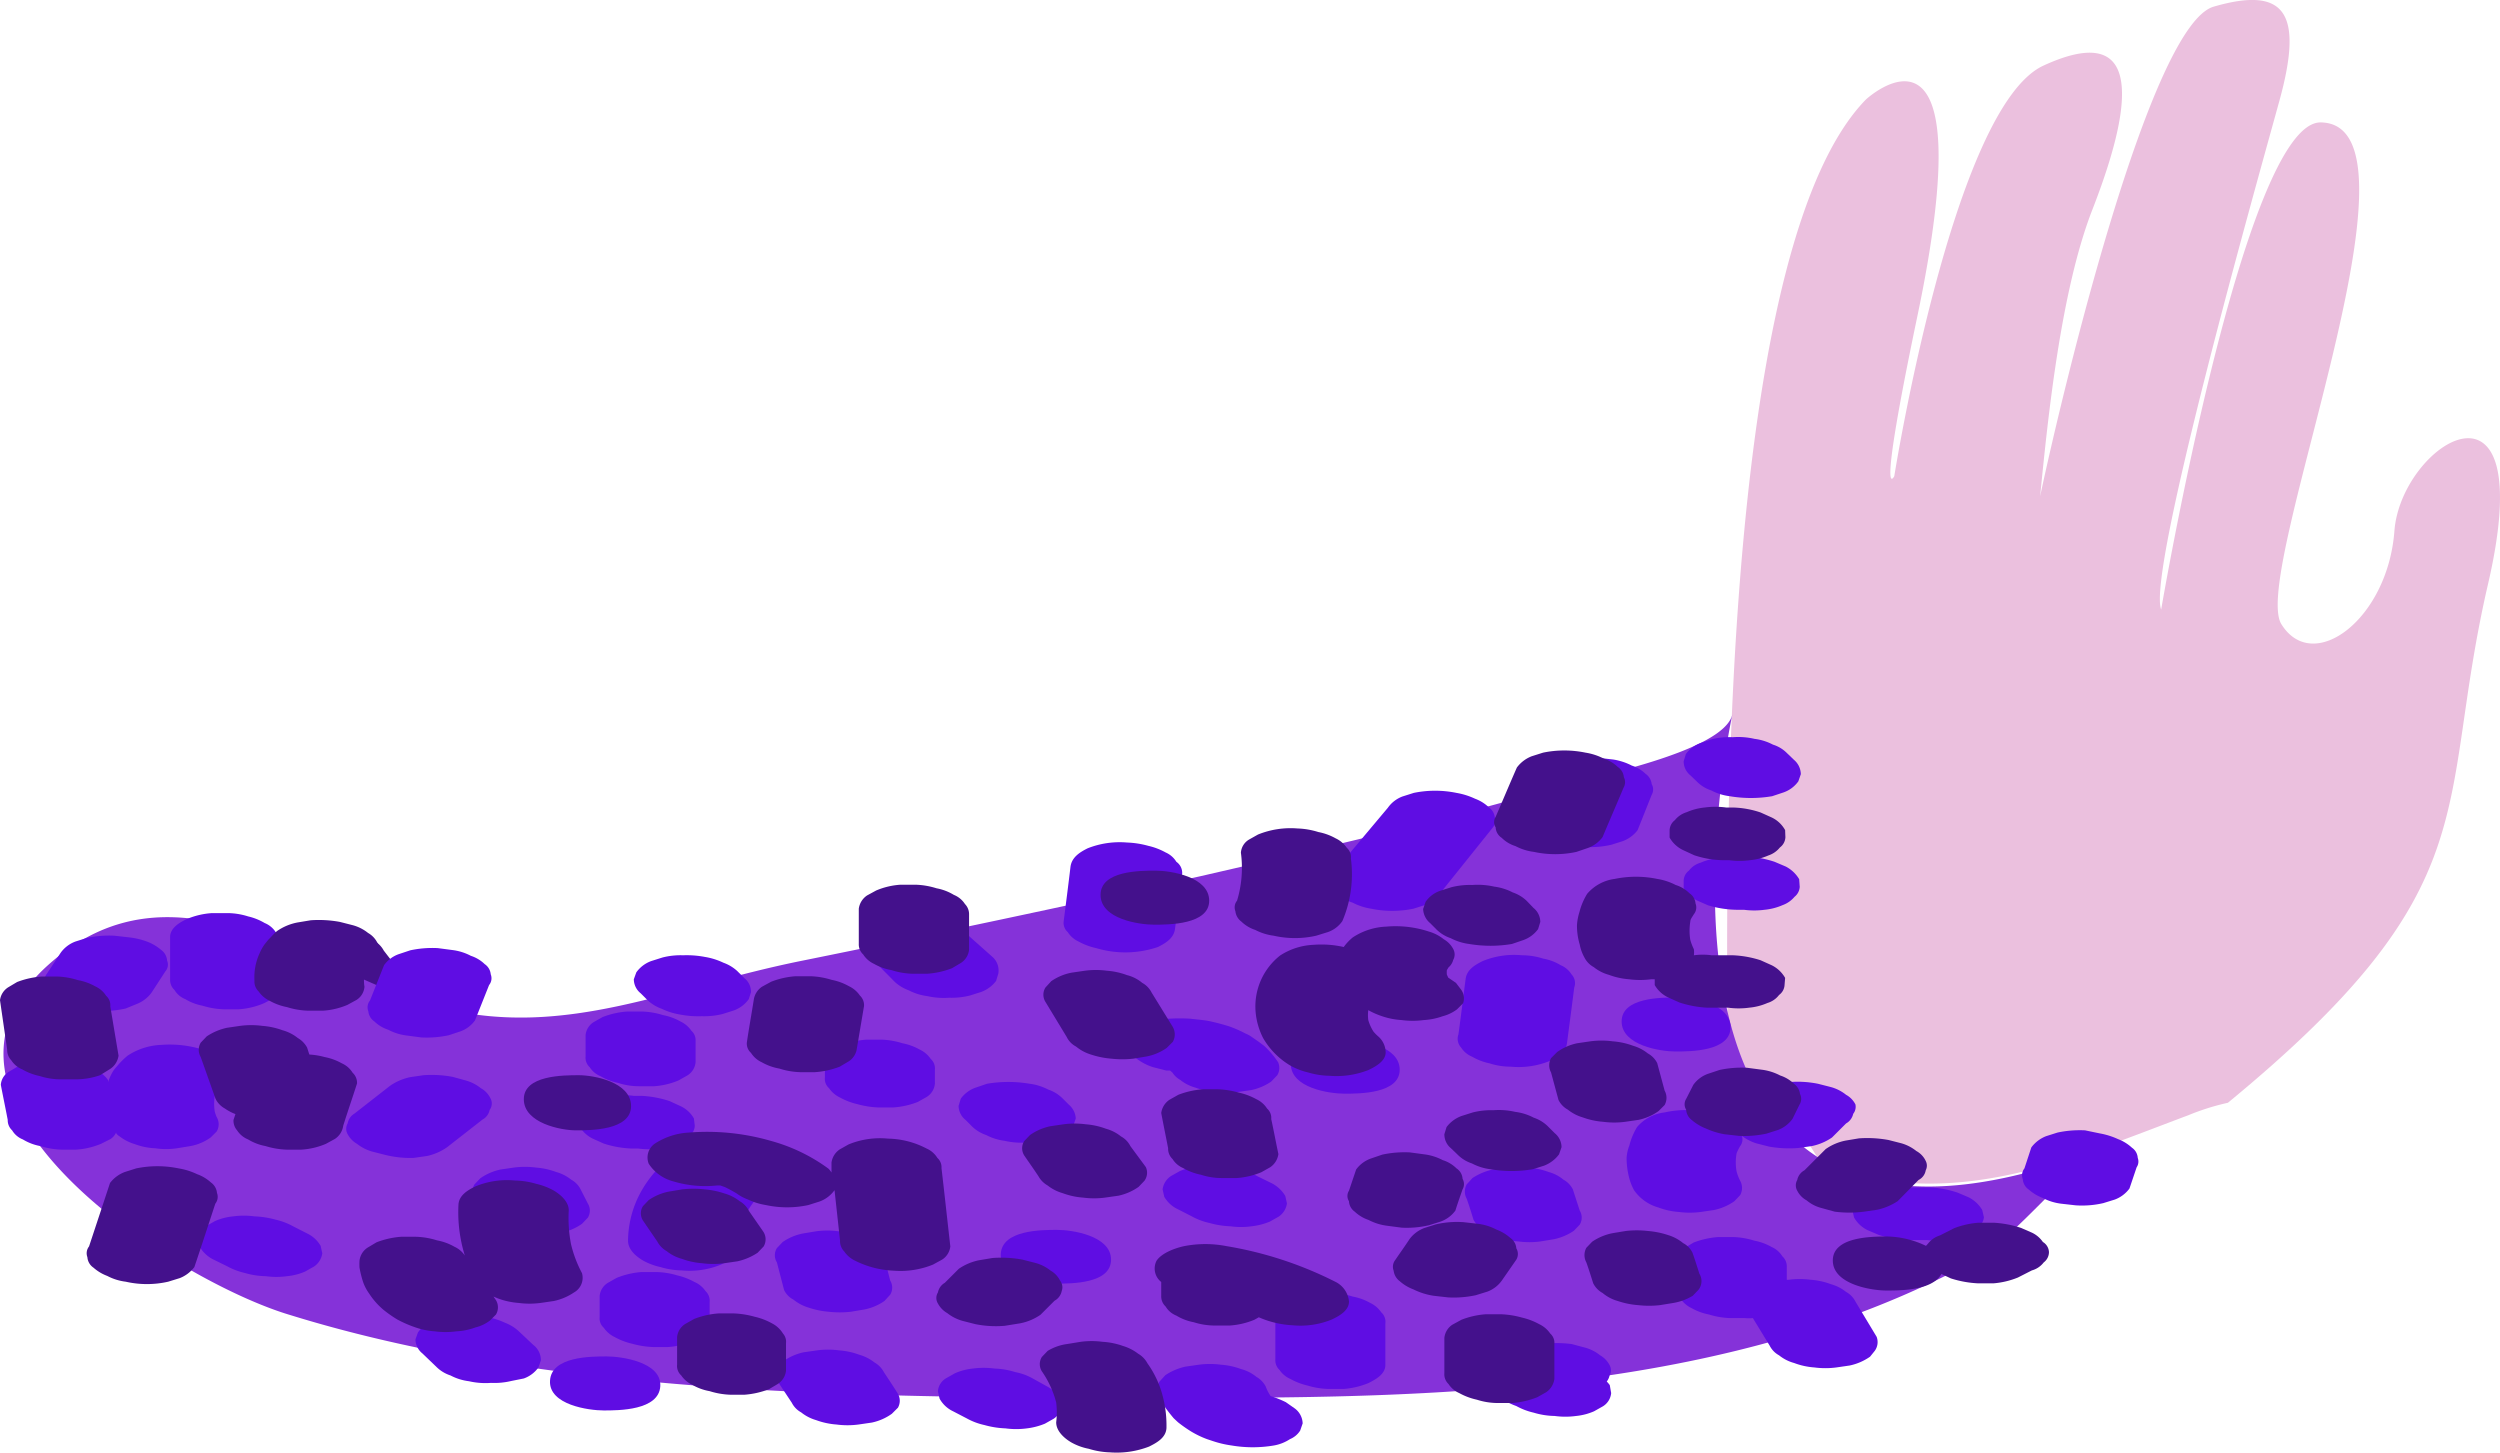 <svg xmlns="http://www.w3.org/2000/svg" viewBox="0 0 90.68 52.69"><defs><style>.cls-1{fill:#ebc0de;}.cls-2{fill:#44118c;}.cls-3{fill:#8532d9;}.cls-4{fill:#5f0de3;}</style></defs><g id="Layer_2" data-name="Layer 2"><g id="Ventana_Casa1_Izquierda" data-name="Ventana Casa1 Izquierda"><path class="cls-1" d="M64.91,40.63c1.45,1.57.58,1.55,2.47,2,4.21,1,8-.68,12-2.18A8.64,8.64,0,0,1,80.81,40c9.58-7.88,7.54-10.61,9.43-18.79,1.94-8.34-3.15-5.15-3.39-1.95s-2.95,5.23-4.1,3.38S88.4,4.48,84.17,4.44c-2.77,0-5.78,17.67-5.78,17.67-.52-1.35,3.42-15.3,4.29-18.46S82.92-.52,80.3.24C78,.89,74.84,14.05,74,18c.28-2.84.75-7.47,1.9-10.41,1.74-4.47,1.5-6.72-1.78-5.21s-5.41,14.89-5.41,14.89-.65,1.31.82-5.72c2.53-12-1.85-7.94-1.85-7.94-5,5.13-5.15,25.52-5,34.83C63.46,39.17,64.21,39.88,64.91,40.63Z"/><path class="cls-2" d="M14.69,35.48l-.77-1a.88.88,0,0,0-.34-.35,1.59,1.59,0,0,0-.55-.28,2.32,2.32,0,0,0-.74-.15,2.62,2.62,0,0,0-.79,0l-.49.07a2,2,0,0,0-.73.32l-.21.22a.49.49,0,0,0,0,.52l.77,1a.82.82,0,0,0,.34.35,1.51,1.51,0,0,0,.55.28,2.65,2.65,0,0,0,.73.16,3.06,3.06,0,0,0,.8,0l.48-.07a2,2,0,0,0,.74-.32l.21-.22A.49.49,0,0,0,14.69,35.48Z"/><path class="cls-3" d="M16.08,36.58c4.5,1.08,8.2-.76,13-1.73s9.66-2,14.47-3.07c4.35-1,8.71-2,13-3.25,1-.31,6-1.25,6.29-2.63,0,0-5.16,23.31,13.85,15.56-1.58.65-3.46,3.4-5.22,4.35C62.85,50.43,52.57,50.72,43,50.7c-10.32,0-22.52.08-32.47-3C6.4,46.48-3.82,40,1.75,35c4-3.58,8.27-.77,12.38.93A12.65,12.65,0,0,0,16.08,36.58Z"/><path class="cls-4" d="M17.78,39.82a.82.82,0,0,0-.34-.35,1.51,1.51,0,0,0-.55-.28l-.47-.13A4.17,4.17,0,0,0,15.36,39l-.48.07a2,2,0,0,0-.74.32l-1.28,1a.52.52,0,0,0-.25.36.39.39,0,0,0,0,.39.88.88,0,0,0,.34.35,1.59,1.59,0,0,0,.55.28l.47.12A3.78,3.78,0,0,0,15,42l.49-.07a2,2,0,0,0,.73-.32l1.28-1a.51.51,0,0,0,.26-.35A.39.39,0,0,0,17.78,39.82Z"/><path class="cls-4" d="M27.72,42.61a.82.82,0,0,0-.34-.35,1.37,1.37,0,0,0-.55-.28,3.61,3.61,0,0,0-1.53-.18l-.48.07a2.2,2.2,0,0,0-.74.31,4.11,4.11,0,0,0-.95,1.28A3.75,3.75,0,0,0,22.78,45c0,.33.29.57.54.72a2.35,2.35,0,0,0,.64.24,2.8,2.8,0,0,0,.76.12,3,3,0,0,0,1.43-.21c.26-.13.62-.32.62-.66a2.93,2.93,0,0,1,.13-.83,3.18,3.18,0,0,1,.62-1,.52.52,0,0,0,.22-.32A.39.39,0,0,0,27.72,42.61Z"/><path class="cls-4" d="M32.29,46.45c-.09-.34-.17-.68-.26-1a.84.84,0,0,0-.34-.36,1.59,1.59,0,0,0-.55-.28,2.63,2.63,0,0,0-.74-.15,3,3,0,0,0-.79,0l-.48.08a1.94,1.94,0,0,0-.74.31l-.21.22a.49.49,0,0,0,0,.52l.26,1a.77.77,0,0,0,.34.35,1.61,1.61,0,0,0,.55.29,3.06,3.06,0,0,0,.73.15,3.57,3.57,0,0,0,.8,0l.48-.08a1.94,1.94,0,0,0,.74-.31l.21-.23A.49.49,0,0,0,32.29,46.45Z"/><path class="cls-4" d="M38.35,44.61c-.57,0-2,0-2.05.87s1.42,1.08,2,1.08,2,0,2-.87S38.88,44.61,38.35,44.61Z"/><path class="cls-4" d="M46.62,43.38a1.21,1.21,0,0,0-.49-.46l-.51-.25a2.41,2.41,0,0,0-.63-.24,2.88,2.88,0,0,0-.77-.12,2.83,2.83,0,0,0-.77,0,2.14,2.14,0,0,0-.66.17l-.32.18a.69.69,0,0,0-.3.48l.06.27a1.12,1.12,0,0,0,.49.45l.51.26a2.35,2.35,0,0,0,.64.24,3.17,3.17,0,0,0,.76.12,2.83,2.83,0,0,0,.77,0,2.47,2.47,0,0,0,.66-.17l.32-.18a.69.69,0,0,0,.3-.48Z"/><path class="cls-4" d="M50.1,47.6a1,1,0,0,0-.4-.34,2,2,0,0,0-.63-.23,2.82,2.82,0,0,0-.76-.13h-.54a2.82,2.82,0,0,0-.89.21c-.26.12-.62.32-.62.66v1.53a.48.48,0,0,0,.15.39.93.93,0,0,0,.4.33,2.41,2.41,0,0,0,.63.24,2.8,2.8,0,0,0,.76.12h.54a3,3,0,0,0,.89-.21c.26-.13.62-.32.62-.66V48A.46.46,0,0,0,50.1,47.6Z"/><path class="cls-4" d="M58.39,50.24a1.27,1.27,0,0,0-.11-.13.51.51,0,0,0,.1-.21.39.39,0,0,0,0-.39.88.88,0,0,0-.34-.35,1.51,1.51,0,0,0-.55-.28L57,48.75a4.27,4.27,0,0,0-1.07,0l-.48.07a2.15,2.15,0,0,0-.73.31,1.38,1.38,0,0,0-.29.3l-.06.09a1.65,1.65,0,0,0-.11.36.41.41,0,0,0,0,.11,1.61,1.61,0,0,0,.07.37.42.42,0,0,0,0,.1l0,.05a2.69,2.69,0,0,0,.22.28l0,0A2.71,2.71,0,0,0,55,51a2.41,2.41,0,0,0,.63.24,2.8,2.8,0,0,0,.76.12,2.9,2.9,0,0,0,.78,0,2.15,2.15,0,0,0,.65-.17l.32-.18a.63.63,0,0,0,.3-.48Z"/><path class="cls-4" d="M68.07,48.49l-.77-1.28a.82.82,0,0,0-.34-.35,1.51,1.51,0,0,0-.55-.28,2.58,2.58,0,0,0-.73-.16,3.06,3.06,0,0,0-.8,0h-.07v-.47a.49.49,0,0,0-.16-.38.87.87,0,0,0-.39-.34,2.08,2.08,0,0,0-.63-.23,2.89,2.89,0,0,0-.77-.13h-.53a3.09,3.09,0,0,0-.9.2l-.32.19a.65.65,0,0,0-.3.47v1a.52.52,0,0,0,.15.38,1,1,0,0,0,.4.34,2.08,2.08,0,0,0,.63.23,2.89,2.89,0,0,0,.77.13h.53a1.45,1.45,0,0,0,.29,0l.61,1a.82.82,0,0,0,.34.35,1.51,1.51,0,0,0,.55.28,2.58,2.58,0,0,0,.73.16,3.06,3.06,0,0,0,.8,0l.48-.07a2,2,0,0,0,.74-.32L68,49A.54.54,0,0,0,68.07,48.49Z"/><path class="cls-4" d="M71.9,43.89a1.21,1.21,0,0,0-.49-.46l-.4-.17a3.77,3.77,0,0,0-1-.19h-.77a2.83,2.83,0,0,0-.77,0,2.08,2.08,0,0,0-.65.17.81.81,0,0,0-.43.29.51.51,0,0,0-.2.37l.06.26a1.14,1.14,0,0,0,.49.46l.4.17a3.77,3.77,0,0,0,1,.19h.77a2.83,2.83,0,0,0,.77,0,2.08,2.08,0,0,0,.65-.17.89.89,0,0,0,.43-.3.51.51,0,0,0,.2-.36Z"/><path class="cls-4" d="M67.3,40.06a.82.82,0,0,0-.34-.35,1.51,1.51,0,0,0-.55-.28l-.47-.12a3.76,3.76,0,0,0-1.06-.06l-.48.07a2,2,0,0,0-.74.32l-.51.51a.5.5,0,0,0-.25.35.36.36,0,0,0,0,.25,1.44,1.44,0,0,0-.31-.19,1.94,1.94,0,0,0-.67-.21,3.48,3.48,0,0,0-1.54,0,1.54,1.54,0,0,0-1,.53,2.44,2.44,0,0,0-.28.67A1.5,1.5,0,0,0,59,42a2.88,2.88,0,0,0,.09.71,2,2,0,0,0,.18.46,1.6,1.6,0,0,0,.89.63,2.58,2.58,0,0,0,.73.16,3.06,3.06,0,0,0,.8,0l.48-.07a2,2,0,0,0,.74-.32l.21-.22a.54.54,0,0,0,0-.52,1.58,1.58,0,0,1-.13-.34,1.84,1.84,0,0,1,0-.66,2.1,2.1,0,0,1,.13-.26.39.39,0,0,0,.06-.37,1.72,1.72,0,0,0,.52.27l.47.12a4.19,4.19,0,0,0,1.06.05l.49-.07a2,2,0,0,0,.73-.31l.51-.51a.53.53,0,0,0,.26-.35A.41.41,0,0,0,67.3,40.06Z"/><path class="cls-4" d="M60.82,36.18c-.57,0-2,0-2,.87s1.41,1.09,1.95,1.09,2,0,2-.88S61.35,36.18,60.82,36.18Z"/><path class="cls-4" d="M65.26,31.89a1.21,1.21,0,0,0-.49-.46l-.4-.17a3.77,3.77,0,0,0-1-.19h-.25a2.9,2.9,0,0,0-.78.05,2.15,2.15,0,0,0-.65.17.81.81,0,0,0-.43.29.47.47,0,0,0-.19.37l0,.26a1.17,1.17,0,0,0,.5.46l.39.17A3.84,3.84,0,0,0,63,33h.26A2.83,2.83,0,0,0,64,33a2.14,2.14,0,0,0,.66-.17,1,1,0,0,0,.43-.3.5.5,0,0,0,.19-.36Z"/><path class="cls-4" d="M65.07,27.56l-.26-.25a1.22,1.22,0,0,0-.5-.3,1.94,1.94,0,0,0-.67-.21,2.61,2.61,0,0,0-.79-.06,2.73,2.73,0,0,0-.75.07l-.41.14a1.13,1.13,0,0,0-.54.4l-.08.26a.65.65,0,0,0,.24.51l.26.25a1.29,1.29,0,0,0,.5.3,1.94,1.94,0,0,0,.67.21,4.58,4.58,0,0,0,1.54,0l.42-.14a1.11,1.11,0,0,0,.53-.4l.09-.26A.7.7,0,0,0,65.07,27.56Z"/><path class="cls-4" d="M77.54,42a.48.48,0,0,0-.21-.37,1.55,1.55,0,0,0-.5-.31,2.74,2.74,0,0,0-.67-.21L75.63,41a3.87,3.87,0,0,0-1,.08l-.41.13a1.22,1.22,0,0,0-.54.41l-.25.76a.4.4,0,0,0-.06.39.5.5,0,0,0,.22.38,1.59,1.59,0,0,0,.5.3,1.94,1.94,0,0,0,.67.21l.53.06a3.42,3.42,0,0,0,1-.08l.42-.13a1.17,1.17,0,0,0,.53-.4l.26-.77A.37.37,0,0,0,77.54,42Z"/><path class="cls-4" d="M59.91,28.44a.52.52,0,0,0-.22-.37,1.29,1.29,0,0,0-.5-.3,2.2,2.2,0,0,0-.67-.22L58,27.49a3.8,3.8,0,0,0-1,.08l-.42.13a1.19,1.19,0,0,0-.53.41c-.17.42-.34.85-.52,1.28a.38.38,0,0,0,0,.38.48.48,0,0,0,.22.38,1.34,1.34,0,0,0,.5.3,1.94,1.94,0,0,0,.67.21l.53.06a3.42,3.42,0,0,0,1-.08l.41-.13a1.2,1.2,0,0,0,.54-.4l.51-1.28A.39.39,0,0,0,59.91,28.44Z"/><path class="cls-4" d="M54.22,29.65a.52.52,0,0,0-.22-.37,1.45,1.45,0,0,0-.5-.31,2.61,2.61,0,0,0-.67-.21,3.85,3.85,0,0,0-1.55,0l-.41.13a1.14,1.14,0,0,0-.53.41l-2,2.38a.39.39,0,0,0,0,.39.47.47,0,0,0,.22.37,1.22,1.22,0,0,0,.5.3,2.2,2.2,0,0,0,.67.22,3.8,3.8,0,0,0,1.54,0l.41-.13a1.22,1.22,0,0,0,.54-.41L54.16,30A.4.4,0,0,0,54.22,29.65Z"/><path class="cls-4" d="M42.67,31.26a.87.87,0,0,0-.39-.34,2.41,2.41,0,0,0-.63-.24,3.34,3.34,0,0,0-.77-.12,3.16,3.16,0,0,0-1.43.21c-.28.14-.57.32-.62.66-.08.68-.17,1.37-.25,2a.45.45,0,0,0,.15.38.92.92,0,0,0,.39.34,2.35,2.35,0,0,0,.64.24A3.68,3.68,0,0,0,42,34.35c.28-.14.58-.32.62-.66l.26-2A.49.49,0,0,0,42.67,31.26Z"/><path class="cls-4" d="M36,34.71,35.2,34a1.36,1.36,0,0,0-.5-.3,2.29,2.29,0,0,0-.67-.22,3.08,3.08,0,0,0-.8,0,2.73,2.73,0,0,0-.75.07l-.41.13a1.14,1.14,0,0,0-.53.41l-.09.26a.66.66,0,0,0,.25.5l.76.77a1.52,1.52,0,0,0,.5.3,2,2,0,0,0,.67.21,2.7,2.7,0,0,0,.8.06,2.74,2.74,0,0,0,.75-.08l.41-.13a1.2,1.2,0,0,0,.54-.4l.08-.26A.66.66,0,0,0,36,34.71Z"/><path class="cls-4" d="M27,35.48l-.26-.26a1.48,1.48,0,0,0-.5-.3,2.49,2.49,0,0,0-.67-.21,3.51,3.51,0,0,0-.79-.06,2.66,2.66,0,0,0-.75.08l-.41.13a1.15,1.15,0,0,0-.54.41l-.09.25a.66.66,0,0,0,.25.51l.26.26a1.48,1.48,0,0,0,.5.3,2.49,2.49,0,0,0,.67.21,3.51,3.51,0,0,0,.79.06,2.74,2.74,0,0,0,.75-.08l.41-.13a1.15,1.15,0,0,0,.54-.41l.08-.25A.63.63,0,0,0,27,35.48Z"/><path class="cls-4" d="M10,33.81a.86.86,0,0,0-.4-.33A2.1,2.1,0,0,0,9,33.24a2.53,2.53,0,0,0-.77-.12H7.69a2.81,2.81,0,0,0-.9.21c-.26.12-.62.32-.62.66v1.53a.5.5,0,0,0,.16.39.79.79,0,0,0,.39.33,1.87,1.87,0,0,0,.63.24,2.89,2.89,0,0,0,.77.13h.53a2.81,2.81,0,0,0,.9-.21c.26-.12.62-.32.62-.66V34.2A.54.54,0,0,0,10,33.81Z"/><path class="cls-4" d="M8.27,38.72a.84.84,0,0,0-.34-.36,1.59,1.59,0,0,0-.55-.28,4,4,0,0,0-1.53-.18,2.38,2.38,0,0,0-1.22.39,2.87,2.87,0,0,0-.39.39,1.16,1.16,0,0,0-.16.21,2,2,0,0,0-.16.36l0-.07a1,1,0,0,0-.4-.34,2.08,2.08,0,0,0-.63-.23,2.82,2.82,0,0,0-.76-.13H1.54a3,3,0,0,0-.89.2l-.32.19a.6.6,0,0,0-.3.48c.08.42.17.85.25,1.27A.5.5,0,0,0,.44,41a.79.79,0,0,0,.39.33,1.87,1.87,0,0,0,.63.24,2.89,2.89,0,0,0,.77.13h.53a2.81,2.81,0,0,0,.9-.21L4,41.32a.54.54,0,0,0,.21-.24c0,.05.08.11.13.14a1.68,1.68,0,0,0,.55.28,2.38,2.38,0,0,0,.74.15,2.62,2.62,0,0,0,.79,0l.49-.08a1.82,1.82,0,0,0,.73-.31l.22-.22a.51.51,0,0,0,0-.52,1.59,1.59,0,0,1-.07-.2,1.76,1.76,0,0,1,0-.56,2.9,2.9,0,0,1,.2-.33H8a.5.5,0,0,0,.25-.35A.39.39,0,0,0,8.27,38.72Z"/><path class="cls-4" d="M11.63,45.19a1.12,1.12,0,0,0-.49-.45l-.51-.26a2.41,2.41,0,0,0-.63-.24,3.34,3.34,0,0,0-.77-.12,2.83,2.83,0,0,0-.77,0,2.14,2.14,0,0,0-.66.17l-.32.18a.69.69,0,0,0-.3.48l.06.27a1.21,1.21,0,0,0,.49.46l.51.25a2.41,2.41,0,0,0,.63.24,2.88,2.88,0,0,0,.77.12,2.83,2.83,0,0,0,.77,0,2.14,2.14,0,0,0,.66-.17l.32-.18a.69.69,0,0,0,.3-.48Z"/><path class="cls-4" d="M19.34,48.78l-.52-.49a1.55,1.55,0,0,0-.5-.31,2.61,2.61,0,0,0-.67-.21,3.6,3.6,0,0,0-.8-.06,3.19,3.19,0,0,0-.75.08l-.41.13a1.14,1.14,0,0,0-.53.41l-.09.25a.66.66,0,0,0,.25.51l.52.5a1.29,1.29,0,0,0,.5.3,1.94,1.94,0,0,0,.67.21,2.68,2.68,0,0,0,.8.06,2.62,2.62,0,0,0,.74-.07L19,50a1.11,1.11,0,0,0,.53-.4l.09-.26A.7.7,0,0,0,19.34,48.78Z"/><path class="cls-4" d="M25.17,40.57a1.07,1.07,0,0,0-.49-.45l-.39-.18a3.84,3.84,0,0,0-1-.19H23a2.83,2.83,0,0,0-.77,0,2.14,2.14,0,0,0-.66.17.89.89,0,0,0-.43.29.5.5,0,0,0-.19.37l.06.26a1.14,1.14,0,0,0,.49.46l.4.18a3.75,3.75,0,0,0,1,.18h.25a2.92,2.92,0,0,0,.78,0,2.15,2.15,0,0,0,.65-.17.94.94,0,0,0,.43-.29.48.48,0,0,0,.19-.37Z"/><path class="cls-4" d="M38.77,40.07l-.25-.25a1.36,1.36,0,0,0-.5-.3,2,2,0,0,0-.67-.21,4.64,4.64,0,0,0-1.55,0l-.41.14a1.13,1.13,0,0,0-.54.4l-.08.26a.66.66,0,0,0,.25.51l.25.25a1.36,1.36,0,0,0,.5.3,2,2,0,0,0,.67.21,2.68,2.68,0,0,0,.8.06,2.73,2.73,0,0,0,.75-.07l.41-.14a1.06,1.06,0,0,0,.53-.4l.09-.26A.7.7,0,0,0,38.77,40.07Z"/><path class="cls-4" d="M46.36,38.53a3.35,3.35,0,0,0-.49-.58c-.15-.12-.31-.23-.47-.34a.94.94,0,0,0-.22-.12,4.41,4.41,0,0,0-.59-.26c-.22-.07-.45-.13-.67-.18s-.5-.07-.75-.1a6.43,6.43,0,0,0-.76,0,2.07,2.07,0,0,0-.69.14,1.3,1.3,0,0,0-.52.24.5.5,0,0,0-.26.35.41.41,0,0,0,0,.4l.19.24a1.94,1.94,0,0,0,.7.39l.47.12.14,0s.12.1.17.16l-.12-.15a.78.78,0,0,0,.32.33,1.51,1.51,0,0,0,.55.28,2.72,2.72,0,0,0,.74.16,3,3,0,0,0,.79,0l.49-.07a2,2,0,0,0,.73-.31l.22-.23A.51.51,0,0,0,46.36,38.53Z"/><path class="cls-4" d="M48.82,37.71c-.57,0-2,0-2,.88s1.41,1.08,1.95,1.08,2,0,2-.87S49.35,37.71,48.82,37.71Z"/><path class="cls-4" d="M57.3,43.91l-.25-.77a.82.82,0,0,0-.34-.35,1.4,1.4,0,0,0-.54-.28,2.72,2.72,0,0,0-.74-.16,3.06,3.06,0,0,0-.8,0l-.48.07a2.2,2.2,0,0,0-.74.31l-.21.23a.54.54,0,0,0,0,.52c.09.25.17.51.25.77a1,1,0,0,0,.34.35,1.59,1.59,0,0,0,.55.28,2.63,2.63,0,0,0,.74.15,3,3,0,0,0,.79,0l.49-.08a2,2,0,0,0,.73-.31l.21-.22A.49.49,0,0,0,57.3,43.91Z"/><path class="cls-4" d="M32.56,50.54c-.16-.26-.33-.51-.5-.77a.88.88,0,0,0-.34-.35,1.59,1.59,0,0,0-.55-.28,2.64,2.64,0,0,0-.74-.16,3,3,0,0,0-.79,0l-.49.07a2,2,0,0,0-.73.32l-.21.22a.49.49,0,0,0,0,.52l.51.77a.82.82,0,0,0,.34.35,1.55,1.55,0,0,0,.54.28,2.72,2.72,0,0,0,.74.16,3.05,3.05,0,0,0,.8,0l.48-.07a1.92,1.92,0,0,0,.73-.32l.22-.22A.51.51,0,0,0,32.56,50.54Z"/><path class="cls-4" d="M22,49.2c-.57,0-2,0-2.05.88s1.41,1.08,1.95,1.08,2,0,2.05-.88S22.54,49.2,22,49.2Z"/><path class="cls-4" d="M38.46,50.76A1.15,1.15,0,0,0,38,50.3L37.46,50a2.08,2.08,0,0,0-.63-.23,2.82,2.82,0,0,0-.76-.13,2.93,2.93,0,0,0-.78,0,2.15,2.15,0,0,0-.65.17l-.32.18a.6.6,0,0,0-.3.48l.06.26a1.09,1.09,0,0,0,.49.46l.5.26a2.35,2.35,0,0,0,.64.24,3.26,3.26,0,0,0,.76.12,2.92,2.92,0,0,0,.78,0,2.5,2.5,0,0,0,.65-.17l.32-.18a.69.69,0,0,0,.3-.48Z"/><path class="cls-4" d="M46.94,51.07l-.3-.21a3.71,3.71,0,0,0-.55-.22l0,0a1.45,1.45,0,0,1-.18-.35.88.88,0,0,0-.34-.35,1.44,1.44,0,0,0-.55-.28,2.64,2.64,0,0,0-.74-.16,3,3,0,0,0-.79,0l-.49.07a2.15,2.15,0,0,0-.73.31l-.21.23a.49.49,0,0,0,0,.52,1.47,1.47,0,0,0,.19.4c.1.14.21.28.32.41l.16.15a5,5,0,0,0,.47.33,3.43,3.43,0,0,0,.58.28l.21.07a3.75,3.75,0,0,0,.68.16,4.58,4.58,0,0,0,1.54,0,1.54,1.54,0,0,0,.58-.23.8.8,0,0,0,.37-.31l.09-.26A.7.7,0,0,0,46.94,51.07Z"/><path class="cls-4" d="M6.06,34.84a.51.51,0,0,0-.21-.38,1.71,1.71,0,0,0-.5-.3A2.74,2.74,0,0,0,4.68,34l-.53-.06a3.87,3.87,0,0,0-1,.08l-.41.13a1.15,1.15,0,0,0-.54.41l-.5.76a.4.4,0,0,0-.06.39.5.5,0,0,0,.22.38,1.59,1.59,0,0,0,.5.3,1.94,1.94,0,0,0,.67.21l.53.06a3.42,3.42,0,0,0,1-.08L5,36.4A1.2,1.2,0,0,0,5.5,36L6,35.23A.37.37,0,0,0,6.06,34.84Z"/><path class="cls-4" d="M17.8,35.34a.5.5,0,0,0-.22-.37,1.29,1.29,0,0,0-.5-.3,1.94,1.94,0,0,0-.67-.21l-.53-.07a3.8,3.8,0,0,0-1,.08l-.42.14a1.11,1.11,0,0,0-.53.4l-.51,1.28a.39.39,0,0,0-.06.39.5.5,0,0,0,.22.37,1.29,1.29,0,0,0,.5.3,1.94,1.94,0,0,0,.67.21l.53.07a3.8,3.8,0,0,0,1-.08l.42-.14a1.11,1.11,0,0,0,.53-.4l.51-1.28A.39.39,0,0,0,17.8,35.34Z"/><path class="cls-4" d="M25.08,37.39a1,1,0,0,0-.4-.34,2.08,2.08,0,0,0-.63-.23,2.82,2.82,0,0,0-.76-.13h-.54a3,3,0,0,0-.89.2l-.32.18a.63.63,0,0,0-.3.48v.77a.47.47,0,0,0,.15.39.86.86,0,0,0,.4.33,2.1,2.1,0,0,0,.63.24,2.46,2.46,0,0,0,.76.12h.54a2.75,2.75,0,0,0,.89-.21l.32-.18a.63.63,0,0,0,.3-.48v-.77A.45.45,0,0,0,25.08,37.39Z"/><path class="cls-4" d="M33.76,38.41a1,1,0,0,0-.4-.34,2.08,2.08,0,0,0-.63-.23,2.82,2.82,0,0,0-.76-.13h-.54a3,3,0,0,0-.89.2l-.32.19a.6.6,0,0,0-.3.48v.51a.45.45,0,0,0,.15.38,1,1,0,0,0,.4.34,2.41,2.41,0,0,0,.63.24,3.26,3.26,0,0,0,.76.12h.54a3,3,0,0,0,.89-.2l.32-.18a.63.63,0,0,0,.3-.48V38.8A.46.46,0,0,0,33.76,38.41Z"/><path class="cls-4" d="M57,35.34a.84.84,0,0,0-.39-.33,1.84,1.84,0,0,0-.64-.24,2.46,2.46,0,0,0-.76-.12,3,3,0,0,0-1.43.21c-.28.14-.58.31-.62.66-.09.68-.17,1.36-.26,2A.47.47,0,0,0,53,38a.86.86,0,0,0,.4.33,2.1,2.1,0,0,0,.63.24,2.46,2.46,0,0,0,.76.12,3,3,0,0,0,1.43-.21c.29-.14.58-.31.62-.66.09-.68.18-1.36.26-2A.46.46,0,0,0,57,35.34Z"/><path class="cls-4" d="M21.32,43.65l-.26-.51a.82.82,0,0,0-.34-.35,1.51,1.51,0,0,0-.55-.28,2.65,2.65,0,0,0-.73-.16,3.06,3.06,0,0,0-.8,0l-.48.07a2,2,0,0,0-.74.32l-.21.22a.51.51,0,0,0,0,.52l.26.51a.82.82,0,0,0,.34.35,1.59,1.59,0,0,0,.55.28,2.65,2.65,0,0,0,.73.16,3.06,3.06,0,0,0,.8,0l.48-.07a2,2,0,0,0,.74-.32l.21-.22A.49.49,0,0,0,21.32,43.65Z"/><path class="cls-4" d="M25.59,46.83a.93.93,0,0,0-.4-.33,2.41,2.41,0,0,0-.63-.24,2.8,2.8,0,0,0-.76-.12h-.54a3,3,0,0,0-.89.21l-.32.18a.63.63,0,0,0-.3.48v.77a.45.45,0,0,0,.15.38,1,1,0,0,0,.4.34,2.41,2.41,0,0,0,.63.24,3.26,3.26,0,0,0,.76.12h.54a3,3,0,0,0,.89-.2l.32-.18a.63.63,0,0,0,.3-.48v-.77A.48.48,0,0,0,25.59,46.83Z"/><path class="cls-2" d="M12.79,38.91a.87.87,0,0,0-.39-.34,2.08,2.08,0,0,0-.63-.23,2.63,2.63,0,0,0-.55-.09L11.14,38a.88.88,0,0,0-.34-.35,1.51,1.51,0,0,0-.55-.28,2.72,2.72,0,0,0-.74-.16,3.05,3.05,0,0,0-.8,0l-.48.07a2.15,2.15,0,0,0-.73.31l-.22.23a.51.51,0,0,0,0,.52l.54,1.52a.82.82,0,0,0,.34.35,1.72,1.72,0,0,0,.38.2l-.07.21A.53.53,0,0,0,8.6,41a.86.86,0,0,0,.4.33,1.87,1.87,0,0,0,.63.24,2.89,2.89,0,0,0,.77.13h.53a2.69,2.69,0,0,0,.89-.21l.33-.18a.69.69,0,0,0,.3-.48c.16-.51.33-1,.5-1.53A.5.5,0,0,0,12.79,38.91Z"/><path class="cls-2" d="M21.11,46.18a4.37,4.37,0,0,1-.4-1.06,5,5,0,0,1-.08-1.22c0-.32-.31-.58-.55-.72a2.41,2.41,0,0,0-.63-.24,2.88,2.88,0,0,0-.77-.12,3,3,0,0,0-1.43.21c-.27.13-.6.32-.62.66a5.29,5.29,0,0,0,.23,1.85.91.91,0,0,0-.38-.32,2,2,0,0,0-.63-.23,2.82,2.82,0,0,0-.76-.13h-.54a3.1,3.1,0,0,0-.89.2l-.32.19a.65.65,0,0,0-.3.48,2.11,2.11,0,0,0,0,.25,3.89,3.89,0,0,0,.12.49,1.6,1.6,0,0,0,.23.45,2.66,2.66,0,0,0,.52.59,4.46,4.46,0,0,0,.5.35,4.18,4.18,0,0,0,.61.27,2.72,2.72,0,0,0,.74.16,3.05,3.05,0,0,0,.8,0,2.29,2.29,0,0,0,.68-.14,1.44,1.44,0,0,0,.53-.25l.22-.22a.51.51,0,0,0,0-.52l-.09-.13.17.07a2.72,2.72,0,0,0,.74.16,3.05,3.05,0,0,0,.8,0l.48-.07a2.07,2.07,0,0,0,.73-.31A.61.61,0,0,0,21.11,46.18Z"/><path class="cls-2" d="M7.87,43.27a.52.52,0,0,0-.22-.38,1.48,1.48,0,0,0-.5-.3,2.49,2.49,0,0,0-.67-.21,3.8,3.8,0,0,0-1.54,0l-.41.13a1.2,1.2,0,0,0-.54.4l-.76,2.3a.4.4,0,0,0-.06.39.5.5,0,0,0,.22.38,1.59,1.59,0,0,0,.5.3,1.94,1.94,0,0,0,.67.21,3.48,3.48,0,0,0,1.54,0l.42-.13a1.23,1.23,0,0,0,.53-.4c.26-.77.51-1.54.76-2.3A.4.4,0,0,0,7.87,43.27Z"/><path class="cls-2" d="M4,36.5a.45.45,0,0,0-.15-.38.92.92,0,0,0-.39-.34,2,2,0,0,0-.64-.23,2.75,2.75,0,0,0-.76-.13H1.52a3.09,3.09,0,0,0-.9.2l-.32.19a.65.65,0,0,0-.3.47l.26,1.79a.54.54,0,0,0,.15.39.86.86,0,0,0,.4.33,2.1,2.1,0,0,0,.63.24,2.53,2.53,0,0,0,.77.12h.53A2.69,2.69,0,0,0,3.63,39L4,38.77a.69.69,0,0,0,.3-.48Z"/><path class="cls-2" d="M13.69,34.2a.84.84,0,0,0-.34-.36,1.51,1.51,0,0,0-.55-.28l-.47-.12a4.2,4.2,0,0,0-1.06-.06l-.48.08a1.94,1.94,0,0,0-.74.31c-.12.1-.22.22-.33.33l-.12.15a1.65,1.65,0,0,0-.18.32,2.07,2.07,0,0,0-.19,1,.49.49,0,0,0,.15.39,1,1,0,0,0,.4.34,2.08,2.08,0,0,0,.63.23,2.82,2.82,0,0,0,.77.13h.53a2.69,2.69,0,0,0,.89-.21l.33-.18a.62.62,0,0,0,.29-.48,1.44,1.44,0,0,1,0-.46,1.39,1.39,0,0,1,.22-.37.47.47,0,0,0,.21-.31A.37.37,0,0,0,13.69,34.2Z"/><path class="cls-2" d="M21,39c-.57,0-2,0-2,.87S20.35,41,20.89,41s2,0,2-.88S21.52,39,21,39Z"/><path class="cls-2" d="M34.15,42.37A.45.45,0,0,0,34,42a.86.86,0,0,0-.39-.34,3.13,3.13,0,0,0-1.4-.36,3,3,0,0,0-1.43.21l-.32.18a.69.69,0,0,0-.3.48l0,.36a.76.76,0,0,0-.11-.14,6.35,6.35,0,0,0-2.06-1,8.33,8.33,0,0,0-3-.31,2.51,2.51,0,0,0-1.22.39.61.61,0,0,0-.24.74,1.52,1.52,0,0,0,.89.64A4,4,0,0,0,26,43h.13l.17.06a6.38,6.38,0,0,1,.57.32l-.26-.18a1.59,1.59,0,0,0,.5.3,2.49,2.49,0,0,0,.67.21,3.64,3.64,0,0,0,1.54,0l.41-.13a1.15,1.15,0,0,0,.54-.41v0L30.47,45a.53.53,0,0,0,.15.39,1,1,0,0,0,.4.34,3.42,3.42,0,0,0,1.4.36,3.12,3.12,0,0,0,1.42-.22l.33-.18a.65.65,0,0,0,.3-.48C34.36,44.24,34.26,43.31,34.15,42.37Z"/><path class="cls-2" d="M31.19,36.11a1,1,0,0,0-.4-.34,2.08,2.08,0,0,0-.63-.23,2.82,2.82,0,0,0-.77-.13h-.53a3,3,0,0,0-.89.2l-.33.18a.69.69,0,0,0-.3.48c-.08.51-.17,1-.25,1.54a.45.45,0,0,0,.15.38.92.92,0,0,0,.39.34,2,2,0,0,0,.64.23,2.75,2.75,0,0,0,.76.13h.53a3.09,3.09,0,0,0,.9-.2l.32-.19a.65.65,0,0,0,.3-.47l.26-1.54A.48.48,0,0,0,31.19,36.11Z"/><path class="cls-2" d="M35,32.79a.86.86,0,0,0-.4-.33,1.87,1.87,0,0,0-.63-.24,2.82,2.82,0,0,0-.77-.13h-.53a2.69,2.69,0,0,0-.89.21l-.33.18a.69.69,0,0,0-.3.48v1.28a.49.49,0,0,0,.16.38.92.92,0,0,0,.39.34,2,2,0,0,0,.64.23,2.75,2.75,0,0,0,.76.13h.53a3.09,3.09,0,0,0,.9-.2l.32-.19a.65.65,0,0,0,.3-.48V33.18A.53.53,0,0,0,35,32.79Z"/><path class="cls-2" d="M42.54,37.25,41.77,36a.82.82,0,0,0-.34-.35,1.37,1.37,0,0,0-.55-.28,2.65,2.65,0,0,0-.73-.16,3.06,3.06,0,0,0-.8,0l-.48.07a1.94,1.94,0,0,0-.74.31l-.21.23a.49.49,0,0,0,0,.52l.77,1.27a.77.77,0,0,0,.34.35,1.57,1.57,0,0,0,.54.29,3.14,3.14,0,0,0,.74.15,3.55,3.55,0,0,0,.8,0l.48-.08a1.9,1.9,0,0,0,.73-.31l.22-.22A.55.55,0,0,0,42.54,37.25Z"/><path class="cls-2" d="M49,31.14a.46.46,0,0,0-.15-.39,1,1,0,0,0-.4-.34,2.08,2.08,0,0,0-.63-.23,2.82,2.82,0,0,0-.76-.13,3.14,3.14,0,0,0-1.43.22l-.32.18a.6.6,0,0,0-.3.48,4.11,4.11,0,0,1-.14,1.74s0,0,0,0a.38.38,0,0,0-.06.38.54.54,0,0,0,.22.38,1.29,1.29,0,0,0,.5.3,2,2,0,0,0,.67.21,3.48,3.48,0,0,0,1.54,0l.42-.13a1.06,1.06,0,0,0,.53-.4A4.34,4.34,0,0,0,49,31.14Z"/><path class="cls-2" d="M46.11,40.59a.45.45,0,0,0-.15-.38.92.92,0,0,0-.39-.34,2.35,2.35,0,0,0-.64-.24,3.26,3.26,0,0,0-.76-.12h-.53a3.09,3.09,0,0,0-.9.2l-.32.18a.69.69,0,0,0-.3.48c.08.43.17.86.25,1.28a.51.51,0,0,0,.16.39.84.84,0,0,0,.39.33,2.06,2.06,0,0,0,.64.24,2.42,2.42,0,0,0,.76.12h.53a2.81,2.81,0,0,0,.9-.21l.32-.18a.69.69,0,0,0,.3-.48C46.28,41.44,46.2,41,46.11,40.59Z"/><path class="cls-2" d="M41.56,42.33,41,41.57a.82.82,0,0,0-.34-.35,1.51,1.51,0,0,0-.55-.28,2.65,2.65,0,0,0-.73-.16,3.06,3.06,0,0,0-.8,0l-.48.07a2,2,0,0,0-.74.32l-.21.22a.49.49,0,0,0,0,.52c.17.25.35.5.52.76A.88.88,0,0,0,38,43a1.59,1.59,0,0,0,.55.28,2.64,2.64,0,0,0,.74.16,3,3,0,0,0,.79,0l.49-.07a2,2,0,0,0,.73-.32l.21-.22A.49.49,0,0,0,41.56,42.33Z"/><path class="cls-2" d="M48.43,46.49a13.7,13.7,0,0,0-3.94-1.29,4,4,0,0,0-1.54,0c-.28.06-.8.23-1,.53a.62.62,0,0,0,.17.77V47a.5.5,0,0,0,.16.39.79.79,0,0,0,.39.33,1.87,1.87,0,0,0,.63.24,2.53,2.53,0,0,0,.77.12h.53a2.81,2.81,0,0,0,.9-.21l.16-.09a3.46,3.46,0,0,0,1.22.29,3,3,0,0,0,1.43-.21c.25-.12.63-.32.62-.66A.89.89,0,0,0,48.43,46.49Z"/><path class="cls-2" d="M42.12,50.45a3.58,3.58,0,0,0-.5-1,.88.88,0,0,0-.34-.35,1.68,1.68,0,0,0-.55-.28,2.63,2.63,0,0,0-.74-.15,3,3,0,0,0-.79,0l-.49.08A1.82,1.82,0,0,0,38,49l-.21.22a.49.49,0,0,0,0,.52,3.53,3.53,0,0,1,.52,1.13,2.9,2.9,0,0,1,0,.72c0,.33.31.59.55.73a2.08,2.08,0,0,0,.63.23,2.89,2.89,0,0,0,.77.13,3.26,3.26,0,0,0,1.42-.21c.28-.14.61-.32.63-.67A4.21,4.21,0,0,0,42.12,50.45Z"/><path class="cls-2" d="M56.23,48.37a1,1,0,0,0-.4-.34,2.41,2.41,0,0,0-.63-.24,3.26,3.26,0,0,0-.77-.12H53.9a3,3,0,0,0-.89.2l-.33.18a.65.65,0,0,0-.29.48v1.28a.48.48,0,0,0,.15.39.89.89,0,0,0,.39.33,2.35,2.35,0,0,0,.64.24,2.46,2.46,0,0,0,.76.12h.53a3.11,3.11,0,0,0,.9-.21l.32-.18a.69.69,0,0,0,.3-.48V48.75A.45.45,0,0,0,56.23,48.37Z"/><path class="cls-2" d="M53.05,42.76a.48.48,0,0,0-.22-.38,1.22,1.22,0,0,0-.5-.3,1.94,1.94,0,0,0-.67-.21l-.52-.07a3.84,3.84,0,0,0-1,.08l-.41.14a1.13,1.13,0,0,0-.54.4l-.26.77a.35.35,0,0,0,0,.38.49.49,0,0,0,.21.38,1.36,1.36,0,0,0,.5.3,2,2,0,0,0,.67.21l.53.07a3.53,3.53,0,0,0,1-.09l.41-.13a1.13,1.13,0,0,0,.54-.4c.08-.26.17-.51.26-.77A.38.38,0,0,0,53.05,42.76Z"/><path class="cls-2" d="M53,35.9l-.19-.25-.28-.19-.05-.11a.92.92,0,0,1,0-.16l.06-.1a.52.52,0,0,0,.17-.27.41.41,0,0,0,0-.4.88.88,0,0,0-.34-.35,1.55,1.55,0,0,0-.54-.28,3.84,3.84,0,0,0-1.54-.18,2.38,2.38,0,0,0-1.22.39,1.83,1.83,0,0,0-.33.35,3.65,3.65,0,0,0-1.09-.08,2.41,2.41,0,0,0-1.22.39,2.35,2.35,0,0,0-.89,2,2.56,2.56,0,0,0,.28,1,2.78,2.78,0,0,0,1,1,2.41,2.41,0,0,0,.63.24,2.8,2.8,0,0,0,.76.12,3.16,3.16,0,0,0,1.43-.21c.25-.12.64-.33.62-.66A.78.78,0,0,0,50,37.6a1.53,1.53,0,0,1-.18-.18,1.59,1.59,0,0,1-.19-.42,1.46,1.46,0,0,1,0-.36,2.81,2.81,0,0,0,.47.21,2.71,2.71,0,0,0,.74.15,3.05,3.05,0,0,0,.8,0,2.42,2.42,0,0,0,.69-.14,1.47,1.47,0,0,0,.52-.25l.22-.22A.54.54,0,0,0,53,35.9Z"/><path class="cls-2" d="M41.92,31.58c-.57,0-2,0-2,.88s1.41,1.08,1.94,1.08,2,0,2-.87S42.46,31.58,41.92,31.58Z"/><path class="cls-2" d="M55.62,32.93l-.25-.26a1.36,1.36,0,0,0-.5-.3,2,2,0,0,0-.67-.21,2.7,2.7,0,0,0-.8-.06,2.74,2.74,0,0,0-.75.08l-.41.13a1.06,1.06,0,0,0-.53.4l-.09.26a.7.7,0,0,0,.25.51l.25.25a1.36,1.36,0,0,0,.5.3,2,2,0,0,0,.67.21,4.64,4.64,0,0,0,1.55,0l.41-.14a1.13,1.13,0,0,0,.54-.4l.08-.26A.66.66,0,0,0,55.62,32.93Z"/><path class="cls-2" d="M64.75,35.47a1.14,1.14,0,0,0-.49-.46l-.4-.18a3.75,3.75,0,0,0-1-.18h-.77a2.35,2.35,0,0,0-.65,0,.79.79,0,0,0,0-.22,2,2,0,0,1-.13-.34,2.1,2.1,0,0,1,0-.66c0-.09.08-.18.13-.27a.39.39,0,0,0,.06-.39.49.49,0,0,0-.22-.37,1.22,1.22,0,0,0-.5-.3,2.2,2.2,0,0,0-.67-.22,3.8,3.8,0,0,0-1.54,0,1.58,1.58,0,0,0-1,.54,2.38,2.38,0,0,0-.28.66,2,2,0,0,0-.09.48,2.37,2.37,0,0,0,.1.7,1.56,1.56,0,0,0,.17.47.82.82,0,0,0,.34.35,1.51,1.51,0,0,0,.55.28,2.65,2.65,0,0,0,.73.16,3.06,3.06,0,0,0,.8,0l.13,0,0,.21a1.12,1.12,0,0,0,.49.45l.4.18a3.84,3.84,0,0,0,1,.19h.77a2.83,2.83,0,0,0,.77,0,2.14,2.14,0,0,0,.66-.17.82.82,0,0,0,.42-.29.48.48,0,0,0,.2-.37Z"/><path class="cls-2" d="M65.29,39.68a.54.54,0,0,0-.22-.37,1.29,1.29,0,0,0-.5-.3,1.94,1.94,0,0,0-.67-.21l-.53-.07a3.8,3.8,0,0,0-1,.08l-.42.14a1.11,1.11,0,0,0-.53.4l-.26.51a.37.37,0,0,0,0,.39.51.51,0,0,0,.21.38,1.71,1.71,0,0,0,.5.3,2.74,2.74,0,0,0,.67.21l.53.06a3.87,3.87,0,0,0,1-.08l.41-.13a1.15,1.15,0,0,0,.54-.41l.25-.51A.39.39,0,0,0,65.29,39.68Z"/><path class="cls-2" d="M56.39,41.1l-.26-.26a1.34,1.34,0,0,0-.5-.3,1.94,1.94,0,0,0-.67-.21,2.61,2.61,0,0,0-.79-.06,2.74,2.74,0,0,0-.75.08l-.41.13a1.2,1.2,0,0,0-.54.4l-.08.26a.65.65,0,0,0,.24.51l.26.25a1.29,1.29,0,0,0,.5.3,1.94,1.94,0,0,0,.67.21,4.58,4.58,0,0,0,1.54,0l.41-.13a1.22,1.22,0,0,0,.54-.41l.09-.26A.66.66,0,0,0,56.39,41.1Z"/><path class="cls-2" d="M61.64,46.2c-.08-.25-.16-.51-.25-.76a.77.77,0,0,0-.34-.35,1.57,1.57,0,0,0-.54-.29,3.14,3.14,0,0,0-.74-.15,3.55,3.55,0,0,0-.8,0l-.48.08a2,2,0,0,0-.74.31l-.21.22a.55.55,0,0,0,0,.53c.09.25.17.51.25.76a.82.82,0,0,0,.34.35,1.46,1.46,0,0,0,.55.29,3,3,0,0,0,.74.15,3.49,3.49,0,0,0,.79,0l.49-.08A2,2,0,0,0,61.4,47l.21-.22A.51.51,0,0,0,61.64,46.2Z"/><path class="cls-2" d="M69.85,42.11a.79.79,0,0,0-.34-.36,1.55,1.55,0,0,0-.54-.28l-.47-.12a4.28,4.28,0,0,0-1.07-.06l-.48.08a1.9,1.9,0,0,0-.73.31l-.77.77a.51.51,0,0,0-.26.35.39.39,0,0,0,0,.39.82.82,0,0,0,.34.35,1.37,1.37,0,0,0,.55.28l.47.13a4.17,4.17,0,0,0,1.06,0l.48-.07a2.2,2.2,0,0,0,.74-.31l.76-.77a.48.48,0,0,0,.26-.35A.37.37,0,0,0,69.85,42.11Z"/><path class="cls-2" d="M74.1,45.05a1,1,0,0,0-.4-.34l-.39-.17a3.84,3.84,0,0,0-1-.19h-.54a3.1,3.1,0,0,0-.89.2l-.51.26a.87.87,0,0,0-.43.29l-.08.09a3.41,3.41,0,0,0-1.38-.34c-.57,0-2,0-2,.87s1.41,1.09,1.94,1.09,1.66,0,2-.6l.34.16a3.83,3.83,0,0,0,1,.18h.54a3,3,0,0,0,.89-.21l.51-.26a.81.81,0,0,0,.43-.29.47.47,0,0,0,.19-.37A.45.45,0,0,0,74.1,45.05Z"/><path class="cls-2" d="M64.75,30.11a1.09,1.09,0,0,0-.49-.46l-.4-.18a3.39,3.39,0,0,0-1-.18h-.25a2.9,2.9,0,0,0-.78,0,2.15,2.15,0,0,0-.65.17.87.87,0,0,0-.43.29.48.48,0,0,0-.19.37l0,.26a1.11,1.11,0,0,0,.5.46l.39.18a3.45,3.45,0,0,0,1,.18h.26a2.83,2.83,0,0,0,.77,0,2.14,2.14,0,0,0,.66-.17.89.89,0,0,0,.42-.29.49.49,0,0,0,.2-.37Z"/><path class="cls-2" d="M55,45.28a.5.5,0,0,0-.22-.38,1.59,1.59,0,0,0-.5-.3,1.94,1.94,0,0,0-.67-.21l-.53-.06a3.42,3.42,0,0,0-1,.08l-.41.13a1.2,1.2,0,0,0-.54.4c-.17.26-.35.51-.52.76a.4.4,0,0,0-.06.39.56.56,0,0,0,.22.38,1.59,1.59,0,0,0,.5.3A2.49,2.49,0,0,0,52,47l.53.06a3.8,3.8,0,0,0,1-.08l.42-.13a1.13,1.13,0,0,0,.53-.41l.52-.75A.4.4,0,0,0,55,45.28Z"/><path class="cls-2" d="M38.45,46.45a.84.84,0,0,0-.34-.36,1.51,1.51,0,0,0-.55-.28l-.47-.12A4.17,4.17,0,0,0,36,45.63l-.48.08a2,2,0,0,0-.74.31l-.51.51a.52.52,0,0,0-.25.35.38.38,0,0,0,0,.4.88.88,0,0,0,.34.35,1.59,1.59,0,0,0,.55.28l.47.12a3.78,3.78,0,0,0,1.06.06L37,48a1.94,1.94,0,0,0,.74-.31l.51-.51a.51.51,0,0,0,.26-.35A.39.39,0,0,0,38.45,46.45Z"/><path class="cls-2" d="M28.4,48.37A1,1,0,0,0,28,48a2.41,2.41,0,0,0-.63-.24,3.26,3.26,0,0,0-.76-.12h-.54a3,3,0,0,0-.89.2l-.32.18a.63.63,0,0,0-.3.48v1a.46.46,0,0,0,.15.39,1,1,0,0,0,.4.34,1.9,1.9,0,0,0,.63.23,2.82,2.82,0,0,0,.76.13H27a3.1,3.1,0,0,0,.89-.2l.32-.19a.65.65,0,0,0,.3-.48v-1A.45.45,0,0,0,28.4,48.37Z"/><path class="cls-2" d="M27.69,44.68l-.52-.75a.84.84,0,0,0-.34-.36,1.59,1.59,0,0,0-.55-.28,3.06,3.06,0,0,0-.73-.15,3.57,3.57,0,0,0-.8,0l-.48.08a1.94,1.94,0,0,0-.74.31l-.21.22a.49.49,0,0,0,0,.52l.52.76a.88.88,0,0,0,.34.35,1.51,1.51,0,0,0,.55.28,2.72,2.72,0,0,0,.74.16,3.05,3.05,0,0,0,.8,0l.48-.07a2.15,2.15,0,0,0,.73-.31l.22-.23A.51.51,0,0,0,27.69,44.68Z"/><path class="cls-2" d="M60.38,39.56l-.27-1a.82.82,0,0,0-.34-.35,1.55,1.55,0,0,0-.54-.28,2.72,2.72,0,0,0-.74-.16,3.05,3.05,0,0,0-.8,0l-.48.07a1.92,1.92,0,0,0-.73.32l-.22.22a.54.54,0,0,0,0,.52l.27,1a.82.82,0,0,0,.34.35,1.55,1.55,0,0,0,.54.28,2.72,2.72,0,0,0,.74.16,3.05,3.05,0,0,0,.8,0l.48-.07a1.92,1.92,0,0,0,.73-.32l.22-.22A.54.54,0,0,0,60.38,39.56Z"/><path class="cls-2" d="M58.9,28.19a.49.49,0,0,0-.22-.37,1.29,1.29,0,0,0-.5-.3,2.2,2.2,0,0,0-.67-.22,3.8,3.8,0,0,0-1.54,0l-.41.13a1.22,1.22,0,0,0-.54.41c-.26.59-.51,1.19-.77,1.79a.35.35,0,0,0,0,.38.48.48,0,0,0,.22.38,1.22,1.22,0,0,0,.5.3,1.94,1.94,0,0,0,.67.21,3.63,3.63,0,0,0,1.54,0l.41-.14a1.13,1.13,0,0,0,.54-.4c.25-.6.51-1.19.76-1.79A.39.39,0,0,0,58.9,28.19Z"/></g></g></svg>